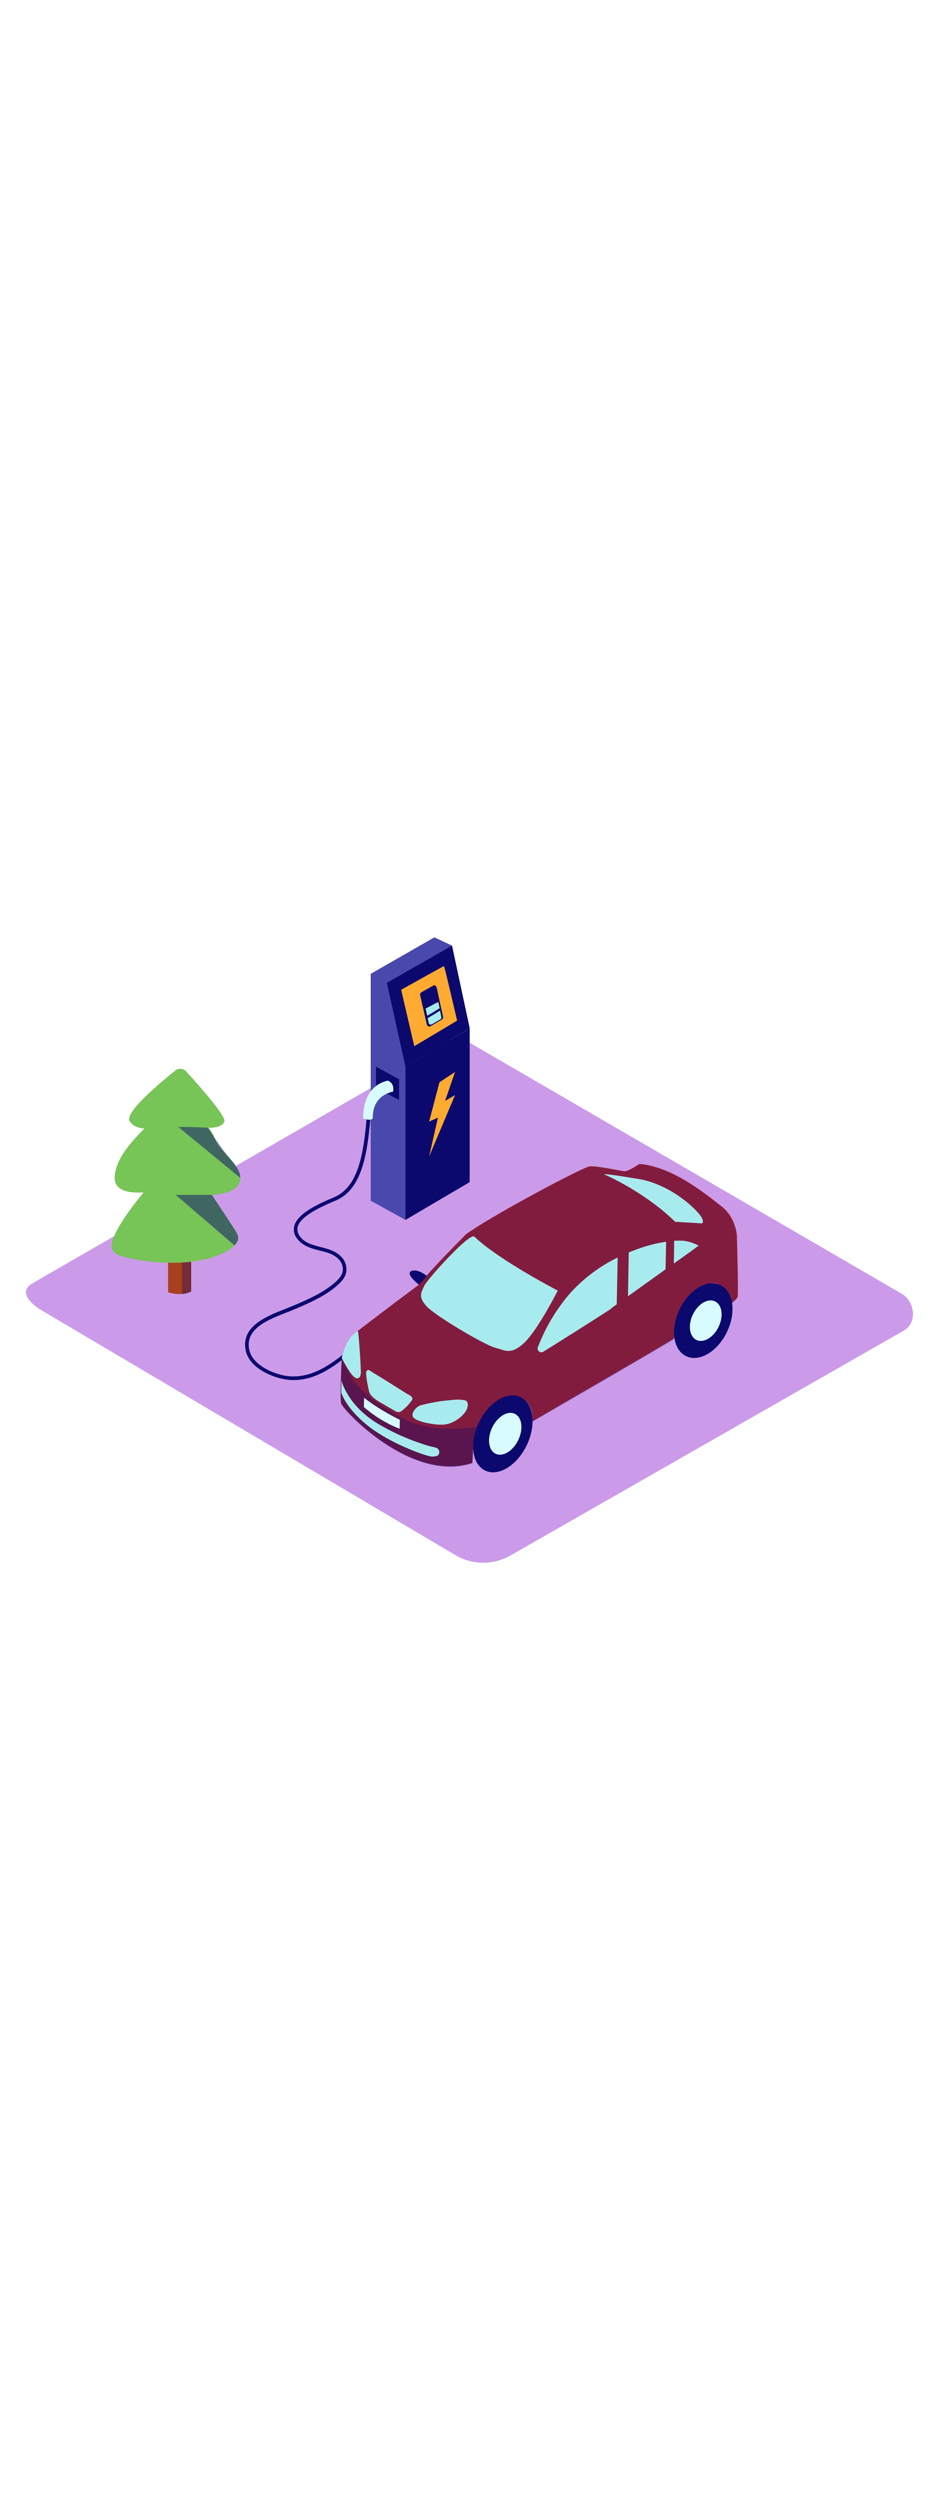 <svg version="1.1" id="Layer_1" xmlns="http://www.w3.org/2000/svg" xmlns:xlink="http://www.w3.org/1999/xlink" x="0px" y="0px" viewBox="0 0 500 500" style="width: 188px;" xml:space="preserve" data-imageid="electric-car-20" imageName="Electric Car" class="illustrations_image">
<style type="text/css">
	.st0_electric-car-20{fill:#CB9BEA;}
	.st1_electric-car-20{fill:url(#SVGID_1_);}
	.st2_electric-car-20{fill:#0B096E;}
	.st3_electric-car-20{fill:#4949AD;}
	.st4_electric-car-20{fill:#FFAB31;}
	.st5_electric-car-20{fill:#D7FBFF;}
	.st6_electric-car-20{fill:#A8EBEF;}
	.st7_electric-car-20{fill:url(#SVGID_00000012443608309613861360000011619151232569333402_);}
	.st8_electric-car-20{fill:#A83F1E;}
	.st9_electric-car-20{opacity:0.33;fill:#0B096E;enable-background:new    ;}
	.st10_electric-car-20{fill:#77C457;}
	.st11_electric-car-20{opacity:0.5;fill:#0B096E;enable-background:new    ;}
	.st12_electric-car-20{fill:url(#SVGID_00000100374106979751670460000000666240037487921319_);}
	.st13_electric-car-20{fill:#68E1FD;}
</style>
<path id="field_electric-car-20" class="st0_electric-car-20" d="M243,412.6l-220-130c-7-3.9-13-10.4-6.2-14.6l220.8-127.3c3.3-2.1,8.4-3.4,11.7-1.4l230.9,134&#10;&#9;c7,4.1,8.3,15.4,1.2,19.5L272,412.4C263,417.6,252,417.7,243,412.6z"/>
<g id="electric-charging_electric-car-20">
	
		<linearGradient id="SVGID_1_-electric-car-20" gradientUnits="userSpaceOnUse" x1="179.109" y1="250.49" x2="247.769" y2="329.18" gradientTransform="matrix(1 0 0 -1 0 502)">
		<stop offset="0" style="stop-color:#CB9BEA;stop-opacity:0"/>
		<stop offset="1" style="stop-color:#43344E"/>
	</linearGradient>
	<polyline class="st1_electric-car-20" points="250.1,213.9 168.2,261.9 144.3,247.6 227.4,192.9 &#9;"/>
	<path class="st2_electric-car-20" d="M156.4,319.2c-1.3,0-2.7-0.1-4-0.3c-7.2-1-19.4-6-21.5-15.1c-3-13.1,10.9-18.5,21.1-22.5&#10;&#9;&#9;c1.6-0.6,3-1.2,4.4-1.8l0.3-0.1c7.7-3.3,15.7-6.8,22-12.4c2.3-2.1,3.5-3.9,3.8-5.8c0.3-2.4-0.6-4.9-2.4-6.5&#10;&#9;&#9;c-2.6-2.6-6.2-3.5-9.9-4.4c-4.3-1.1-8.8-2.3-11.8-6.1c-1.7-1.9-2.3-4.5-1.7-7c1.8-6.8,13.1-11.8,20.6-15l0.7-0.3&#10;&#9;&#9;c11.9-5.2,15.5-20.3,17.3-42.9l2,0.2c-1.9,23.3-5.7,38.9-18.5,44.5L178,224c-6.7,2.9-17.9,7.8-19.5,13.7c-0.4,1.9,0.1,3.8,1.4,5.3&#10;&#9;&#9;c2.5,3.3,6.5,4.3,10.7,5.4c3.9,1,7.9,2,10.8,4.9c2.3,2.1,3.4,5.2,3,8.3c-0.5,3.1-2.8,5.4-4.4,6.9c-6.6,5.9-14.7,9.4-22.6,12.8&#10;&#9;&#9;l-0.3,0.1c-1.3,0.6-2.8,1.2-4.4,1.8c-10.1,3.9-22.6,8.8-19.9,20.2c1.8,7.8,12.7,12.6,19.8,13.6c13.6,1.9,25.2-7,35.9-16.3&#10;&#9;&#9;c1.3-1.1,2.7-2.3,4.1-3.5c5.7-4.7,12.1-10.1,15.6-15.9l1.7,1c-3.7,6.1-10.3,11.6-16.1,16.4c-1.4,1.2-2.8,2.3-4.1,3.4&#10;&#9;&#9;C179.8,310.9,169,319.2,156.4,319.2z"/>
	<polyline class="st3_electric-car-20" points="240.7,88.1 231.3,83.7 197.4,103.1 197.4,223.8 215.9,234 239.3,150.6 &#9;"/>
	<polygon class="st2_electric-car-20" points="215.9,152.5 215.9,234 250.1,213.9 250.1,132 &#9;"/>
	<polygon class="st2_electric-car-20" points="215.9,152.5 206,107.9 240.7,88.1 250.1,132 &#9;"/>
	<polygon class="st4_electric-car-20" points="234,160.8 242.3,155.3 237,170.7 242.3,167.6 228.5,200.3 233.2,179.6 228.5,181.7 &#9;"/>
	<polygon class="st2_electric-car-20" points="200.2,152.5 212.5,159.2 212.5,170.2 200.2,163.7 &#9;"/>
	<path class="st5_electric-car-20" d="M206.5,159.9c0,0,3.7,1.1,2.8,5.9c0,0-11.1,1.4-10.8,14.2c0,0-0.8,1.6-5.1,0&#10;&#9;&#9;C193.4,179.9,192.3,163.1,206.5,159.9z"/>
	<path class="st4_electric-car-20" d="M213.6,111.6l7,30l22.8-13.6c0,0-6.7-29-7-29S213.6,111.6,213.6,111.6z"/>
	<path class="st2_electric-car-20" d="M230.5,109.5l-6.1,3.4c-0.5,0.3-0.8,0.9-0.7,1.5l3.6,15.7c0.2,0.7,0.9,1.2,1.7,1c0.1,0,0.3-0.1,0.4-0.2&#10;&#9;&#9;l5.9-3.5c0.5-0.3,0.8-0.9,0.6-1.5l-3.4-15.6c-0.2-0.7-0.9-1.2-1.7-1.1C230.8,109.4,230.7,109.4,230.5,109.5z"/>
	<path class="st6_electric-car-20" d="M234.3,122.7c-2.2,1.4-4.4,2.7-6.6,4l0.6,2.6c0.1,0.6,0.7,0.9,1.3,0.8c0.1,0,0.2-0.1,0.3-0.1l4.6-2.7&#10;&#9;&#9;c0.4-0.2,0.6-0.7,0.5-1.2L234.3,122.7z"/>
	<path class="st6_electric-car-20" d="M226.6,121.6l0.9,3.8c2.2-1.3,4.4-2.6,6.6-4l-0.7-3.3C231.1,119.2,228.9,120.4,226.6,121.6z"/>
</g>
<g id="tree_electric-car-20">
	
		<linearGradient id="SVGID_00000103244877694515993670000009105845731331691177_-electric-car-20" gradientUnits="userSpaceOnUse" x1="71.835" y1="213.746" x2="99.805" y2="245.796" gradientTransform="matrix(1 0 0 -1 0 502)">
		<stop offset="0" style="stop-color:#CB9BEA;stop-opacity:0"/>
		<stop offset="1" style="stop-color:#43344E"/>
	</linearGradient>
	<path style="fill:url(#SVGID_00000103244877694515993670000009105845731331691177_);" d="M59.3,284.9c1.9-0.3,3.4-0.3,4.2,0.6&#10;&#9;&#9;c-1.3,13.1,8.1,6.7,12.2,10l3.6-1.5c7.2-7.2,14.4-14.3,21.7-21.4c-2.5-1.8-4.9-3.7-7.3-5.6C81.7,272,70.2,278,59.3,284.9z"/>
	<path class="st8_electric-car-20" d="M101.8,272v-56.6H89.5v57.1C93.7,273.8,98.2,273.9,101.8,272z"/>
	<path class="st9_electric-car-20" d="M96.9,215.6v57.9c1.7-0.1,3.4-0.6,4.9-1.4v-56.6H96.9z"/>
	<path class="st10_electric-car-20" d="M112.8,220.7c7.7-0.4,17.5-3.1,14.6-11.6c-1.7-5.1-6.9-9.5-10.2-13.5s-2.6-6.7-6.3-10.6&#10;&#9;&#9;c3.2,0.1,7.8-0.5,8.6-3.6c0.7-2.8-14.1-19.6-20.5-26.5c-1.5-1.6-3.9-1.7-5.6-0.4c-7.6,6.1-27.1,22.2-24.4,26.9c1.6,2.8,5,3.8,7.9,4&#10;&#9;&#9;c-7,7-15,15.8-15.8,25.2c-0.7,8.1,7.6,9.2,15.3,8.8c-5.3,6.5-19.9,25-16.5,30.7c1.8,3,7.4,3.9,10.7,4.6c7.2,1.5,14.6,2.2,21.9,2.1&#10;&#9;&#9;c7.3-0.1,14.9-0.8,21.8-3.3c3.7-1.3,7.7-3.1,10.6-5.9c3.4-3.2,1.5-6.6-0.7-9.8C120.3,232.1,116.6,226.4,112.8,220.7z"/>
	<path class="st11_electric-car-20" d="M110.8,185c0,0-9.3-0.6-15.8-0.4l32.9,27c0,0,0.9-3.1-4.9-9.6S110.8,185,110.8,185z"/>
	<path class="st11_electric-car-20" d="M112.8,220.7H93.6l31.2,26.8c0,0,3.4-2.5,1.4-6.2S112.8,220.7,112.8,220.7z"/>
</g>
<g id="car_electric-car-20">
	
		<linearGradient id="SVGID_00000049901349128194743880000016934263629017756550_-electric-car-20" gradientUnits="userSpaceOnUse" x1="226.55" y1="138.54" x2="359.57" y2="290.99" gradientTransform="matrix(1 0 0 -1 0 502)">
		<stop offset="0" style="stop-color:#CB9BEA;stop-opacity:0"/>
		<stop offset="1" style="stop-color:#43344E"/>
	</linearGradient>
	<polyline style="fill:url(#SVGID_00000049901349128194743880000016934263629017756550_);" points="378.2,304.4 222.8,392.9 &#10;&#9;&#9;144.3,342.9 304,235.8 &#9;"/>
	<path class="st13_electric-car-20 targetColor" d="M182,307.5l8.6-14.5c9.4-7.3,32.5-24.6,32.5-24.6c6.7-8.4,25.1-26.8,25.1-26.8c13.1-9.6,62.1-35.7,65.8-36.1&#10;&#9;&#9;s16.5,2.4,18.5,2.6s8-3.9,8-3.9c17.8,1.5,35.2,16,43.5,22.4s8.4,16.2,8.4,16.2s0.9,30.5,0.4,32.1s-5.4,5.1-5.4,5.1&#10;&#9;&#9;s0.2-17.2-12.3-11.1S360,296,358.8,297.1s-61.9,36.2-75.3,44c0.1-3.8-0.4-7.7-3.2-10.5c-3.3-3.2-8.3-2.8-12.2-1.2&#10;&#9;&#9;c-4,1.6-7.5,4.3-9.9,7.9c-3.6,4.4-5.3,10.2-6.1,15.7c-0.1,0.7-0.5,10.2-0.6,10.2c-32.8,10.7-69.1-28.6-69.8-31.7&#10;&#9;&#9;S182,307.5,182,307.5z" style="fill: rgb(189, 39, 39);"/>
	<path class="st9_electric-car-20" d="M181.9,307.5l8.6-14.4c9.4-7.3,32.5-24.6,32.5-24.6c6.7-8.4,25.1-26.8,25.1-26.8c13.1-9.6,62.1-35.7,65.8-36.1&#10;&#9;&#9;s16.5,2.4,18.5,2.6s8-3.9,8-3.9c17.8,1.5,35.2,16,43.5,22.4s8.4,16.2,8.4,16.2s0.9,30.5,0.4,32.1s-5.4,5.1-5.4,5.1&#10;&#9;&#9;s0.2-17.2-12.3-11.1s-15.1,27.2-16.2,28.4s-61.9,36.2-75.3,44c0.1-3.8-0.4-7.7-3.2-10.5c-3.3-3.2-8.3-2.8-12.2-1.2&#10;&#9;&#9;c-4,1.6-7.5,4.3-9.9,7.9c-3.6,4.4-5.3,10.2-6.1,15.7c-0.1,0.7-0.5,10.2-0.6,10.2c-32.8,10.7-69.1-28.6-69.8-31.7&#10;&#9;&#9;S181.9,307.5,181.9,307.5z"/>
	<path class="st9_electric-car-20" d="M207.8,335.8c12.2,7.8,24.8,11.2,46.2,8.3c-0.4,1.5-1.8,7.5-2,9c-0.1,0.7-0.5,10.2-0.6,10.2&#10;&#9;&#9;c-32.8,10.7-69.1-28.6-69.8-31.7c-0.7-2.8,0.3-21,0.4-23.8C187.8,320,189.3,324,207.8,335.8z"/>
	<path class="st5_electric-car-20" d="M193.9,328.6c0,0-0.2,4.9-0.1,5c5.7,4.9,12.1,8.8,19,11.5l0.1-4.8C212.9,340.4,201.5,334.8,193.9,328.6z"/>
	<path class="st6_electric-car-20" d="M252.6,242.9c-2.5-2.4-25.2,22.8-26.7,26.2s-3.5,5.6,1.2,10.8s31.3,20.8,36.6,22.1s8.1,4.1,15.3-2.5&#10;&#9;&#9;s18-27.9,18-27.9S265.5,255.3,252.6,242.9z"/>
	<path class="st2_electric-car-20" d="M227.4,263.9c0,0-5-4.2-8.4-2.7s4.1,7.3,4.1,7.3L227.4,263.9z"/>
	<ellipse transform="matrix(0.435 -0.9 0.9 0.435 -47.229 499.651)" class="st2_electric-car-20" cx="374.6" cy="287.5" rx="21" ry="14"/>
	<ellipse transform="matrix(0.435 -0.9 0.9 0.435 -46.517 500.933)" class="st5_electric-car-20" cx="376" cy="287.5" rx="11.4" ry="7.6"/>
	<path class="st6_electric-car-20" d="M222.8,340.7c-0.9-0.3-1.8-0.8-2.5-1.4c-1.3-1.4-0.4-3.2,0.6-4.5c1-1.2,2.4-2.1,3.9-2.4&#10;&#9;&#9;c3.1-0.8,6.2-1.4,9.4-1.9c2.1-0.3,4.2-0.5,6.3-0.7c2.3-0.3,4.6-0.3,6.9,0.1c2.4,0.5,1.8,3.6,1,5.2c-1.4,2.6-3.9,4.6-6.4,6&#10;&#9;&#9;c-1.8,1-3.9,1.7-6,1.8c-2.3,0.1-4.5-0.1-6.7-0.5c-1.6-0.3-3.3-0.6-4.8-1.1C223.9,341.1,223.3,340.9,222.8,340.7z"/>
	<path class="st6_electric-car-20" d="M182,307.5c0,0,4,7.8,6.3,9.8s3.5,0.6,3.8-1.3s-1.2-22.8-1.5-22.8S184.5,295.9,182,307.5z"/>
	<path class="st6_electric-car-20" d="M196.7,314c0.7,0.4,1.4,0.9,2,1.3c4,2.4,7.9,4.8,11.8,7.3l5.9,3.7c1.3,0.8,4.1,1.8,2.9,3.7&#10;&#9;&#9;c-1.4,1.9-3,3.7-4.9,5.2c-1.3,1.1-2.3,1.4-3.9,0.5c-2.9-1.7-5.8-3.3-8.6-5c-2.2-1.3-4.7-3-5.4-5.6c-0.7-2.8-1.2-5.6-1.5-8.5&#10;&#9;&#9;c-0.1-1-0.2-2.9,1.2-2.7C196.3,313.8,196.5,313.9,196.7,314z"/>
	<path class="st6_electric-car-20" d="M232.2,355.2c1,0.3,1.7,1.2,1.7,2.3c0,2.4-2.2,2.3-3.9,2.4c-2.1,0.1-21.3-6.4-33.7-16.1s-14.6-18-14.6-18&#10;&#9;&#9;l0.1-6.4c0,0,3.1,13.2,19.4,23c6.7,4,13.8,7.3,21.2,9.9c2.3,0.8,4.6,1.6,6.9,2.2C230.3,354.7,231.2,354.9,232.2,355.2z"/>
	<path class="st6_electric-car-20" d="M359.5,235l13.6,0.8c0,0,2,0.7,0.8-2.5s-14.3-16.7-31.8-20.7c0,0-24.2-4.2-19.7-2.5&#10;&#9;&#9;C324.9,211.1,344.7,220.4,359.5,235z"/>
	<path class="st6_electric-car-20" d="M358.8,257.2c4.4-3.1,8.9-6.3,13.2-9.5c-2.5-1.4-5.2-2.2-7.9-2.6c-1.7-0.1-3.4-0.1-5.1,0L358.8,257.2z"/>
	<path class="st6_electric-car-20" d="M328.9,254c-9.7,4.7-18.3,11.2-25.5,19.2c-7.3,8.5-13,18.1-17,28.5c-0.4,1,0.1,2.2,1.2,2.6&#10;&#9;&#9;c0.6,0.2,1.2,0.2,1.7-0.2c7.6-4.7,22.6-14.1,33.4-21.1l2.7-1.7v-0.2l3-2.2L328.9,254z"/>
	<path class="st6_electric-car-20" d="M354.7,245.6c-4,0.6-7.9,1.5-11.7,2.7c-2.8,0.9-5.5,1.9-8.2,3l-0.4,23.3l19-13.6c0.3-0.2,0.6-0.5,1-0.7&#10;&#9;&#9;L354.7,245.6z"/>
	
		<ellipse transform="matrix(0.435 -0.9 0.9 0.435 -161.808 437.613)" class="st2_electric-car-20" cx="267.9" cy="347.8" rx="21.7" ry="14.1"/>
	
		<ellipse transform="matrix(0.435 -0.9 0.9 0.435 -161.097 438.75)" class="st5_electric-car-20" cx="269.2" cy="347.8" rx="11.8" ry="7.7"/>
</g>
</svg>